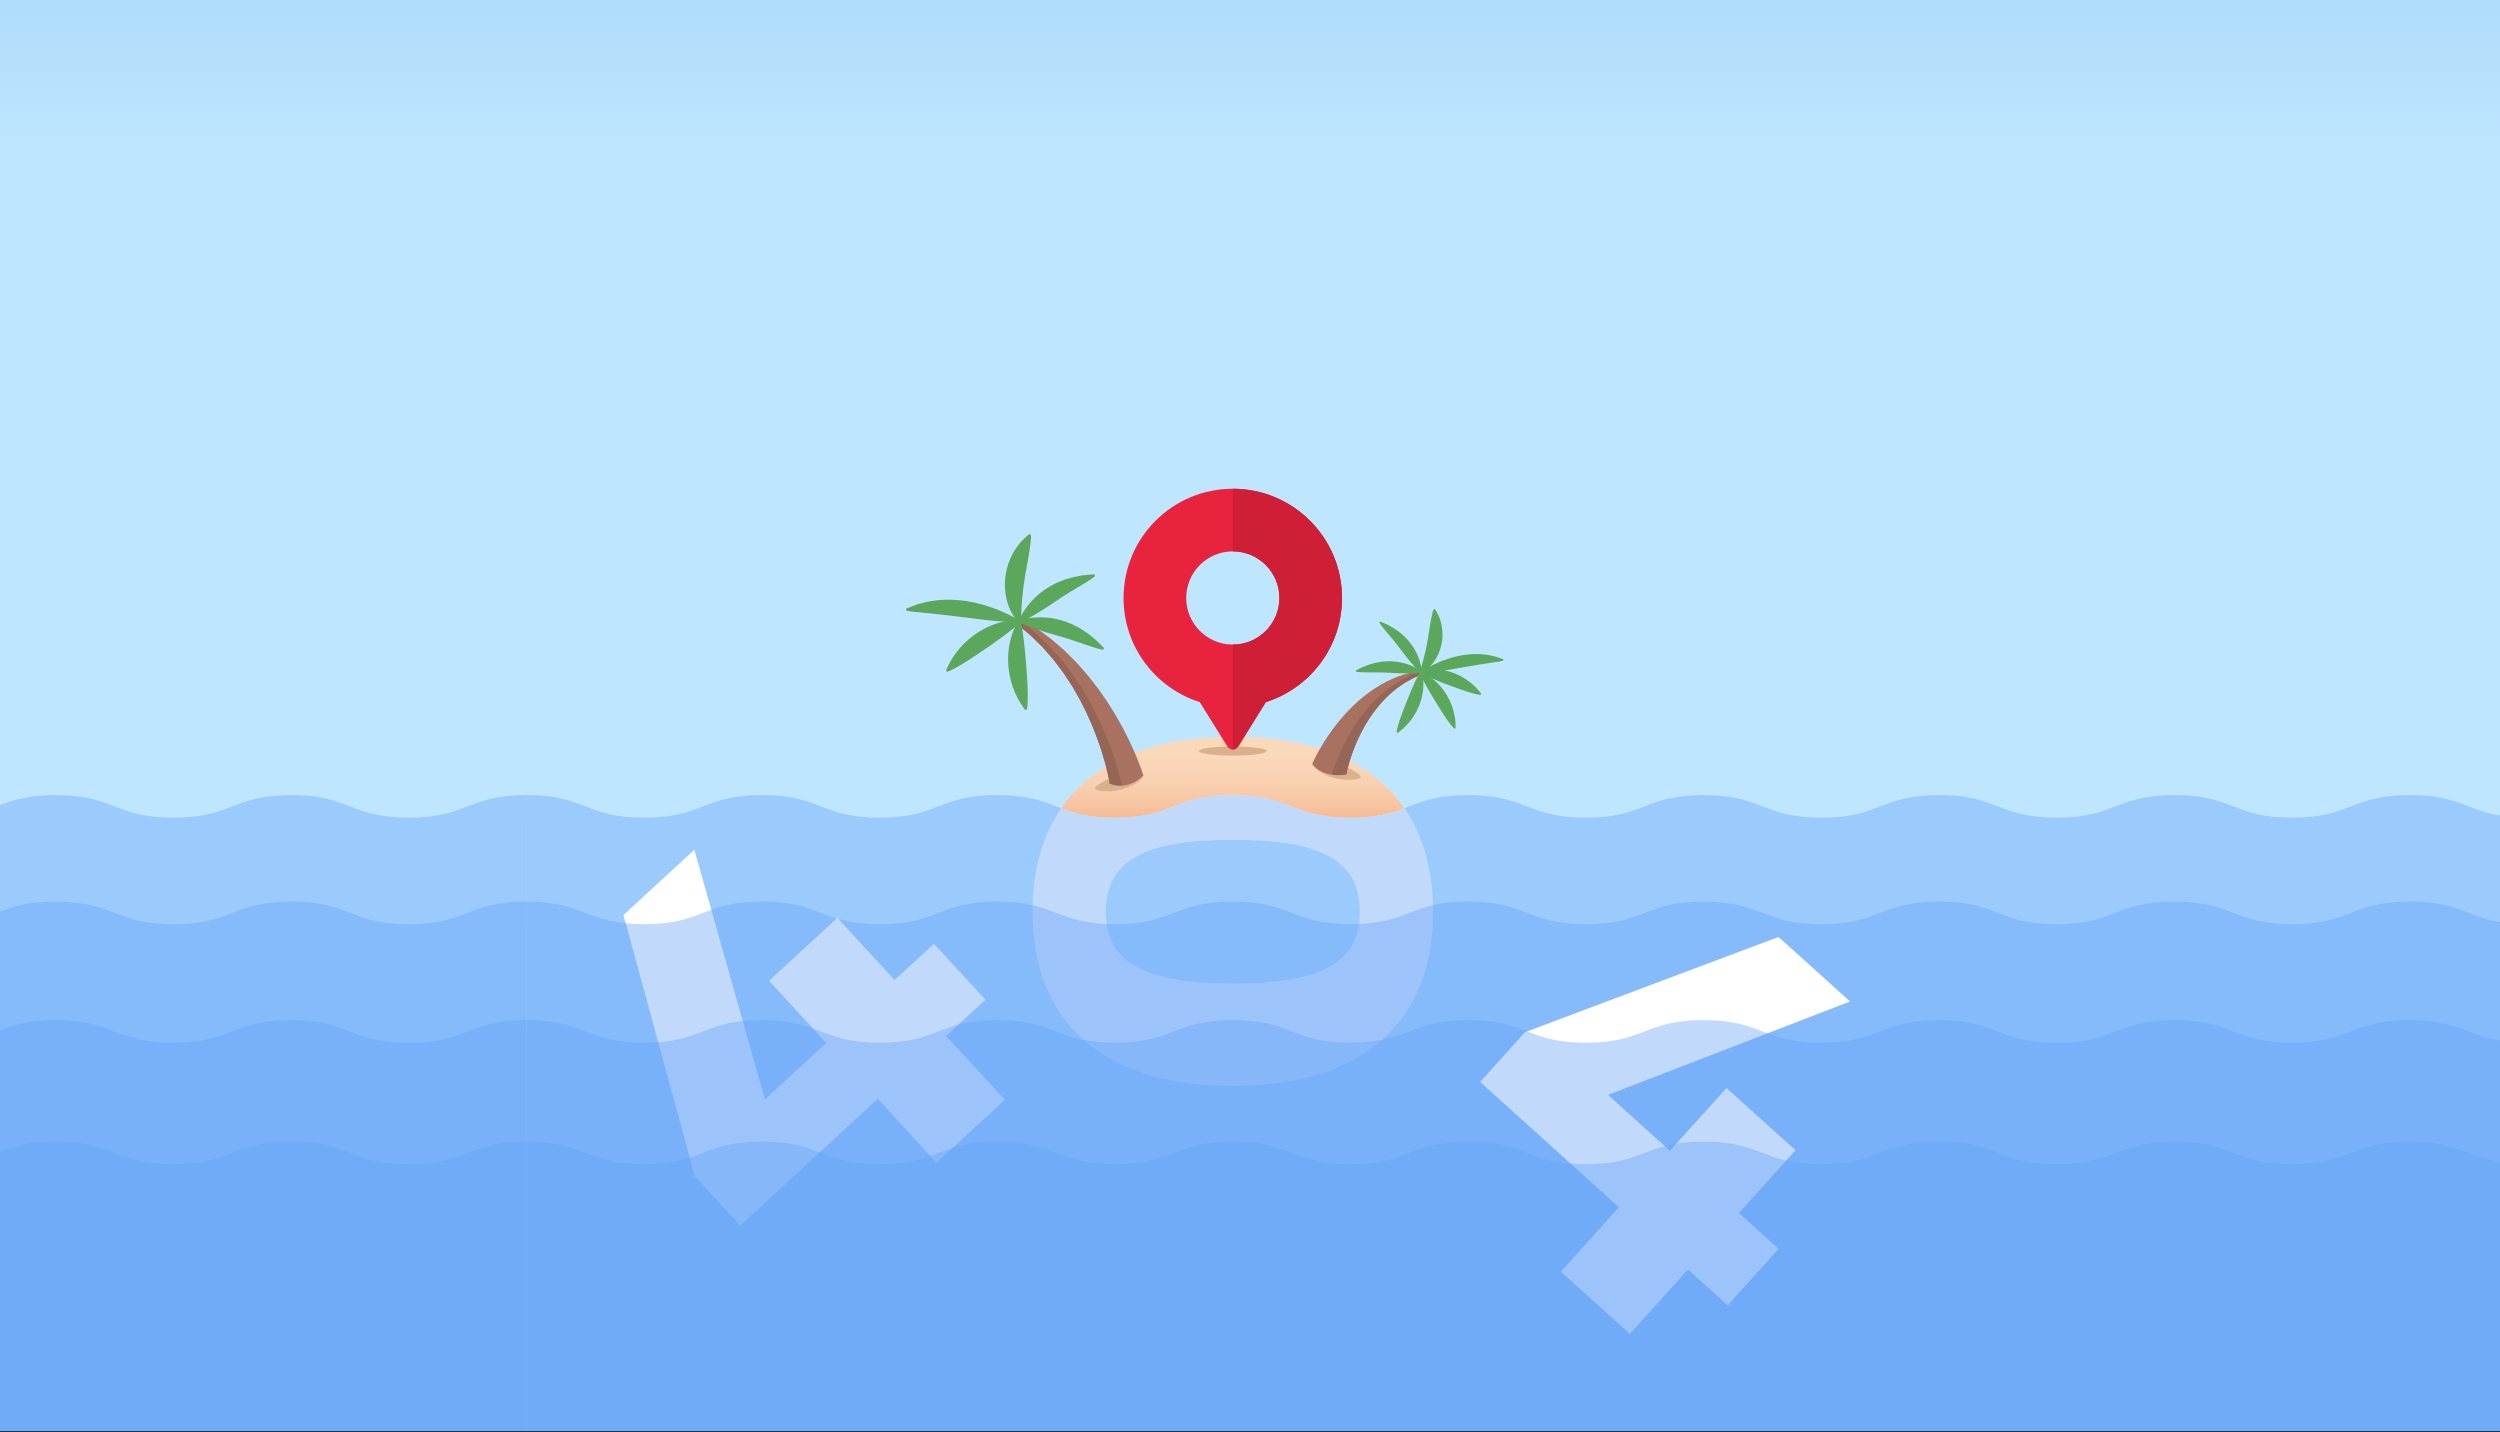 <?xml version="1.0" encoding="utf-8"?>
<!-- Generator: Adobe Illustrator 22.0.0, SVG Export Plug-In . SVG Version: 6.00 Build 0)  -->
<svg version="1.1" xmlns="http://www.w3.org/2000/svg" xmlns:xlink="http://www.w3.org/1999/xlink" x="0px" y="0px"
	 viewBox="0 0 884.96 506.97" style="enable-background:new 0 0 884.96 506.97;" xml:space="preserve">
<rect x="0" y="0" width="884.96" height="506.97" fill="#333333" stroke="none"/>
<g id="BACKGROUND">
</g>
<g id="OBJECTS">
</g>
<g id="DESIGNED_BY_FREEPIK">
	<g>
		<defs>
			<rect id="SVGID_1_" width="884.96" height="506.55"/>
		</defs>
		<clipPath id="SVGID_2_">
			<use xlink:href="#SVGID_1_"  style="overflow:visible;"/>
		</clipPath>
		<linearGradient id="SVGID_3_" gradientUnits="userSpaceOnUse" x1="442.478" y1="55.974" x2="442.478" y2="-222.041">
			<stop  offset="0" style="stop-color:#BFE6FF"/>
			<stop  offset="0.249" style="stop-color:#AADAF9"/>
			<stop  offset="0.763" style="stop-color:#73BCEA"/>
			<stop  offset="1" style="stop-color:#58ADE3"/>
		</linearGradient>
		<rect style="clip-path:url(#SVGID_2_);fill:url(#SVGID_3_);" width="884.96" height="507.92"/>
		<g style="clip-path:url(#SVGID_2_);">
			<path style="fill:#FFFFFF;" d="M436.49,384.42c-45.65,0-70.97-22.13-70.97-61.6c0-14.74,3.46-27.05,10.13-36.72
				c12.38-15,31.97-24.25,60.75-24.25c28.65,0,47.12,8.5,60.75,24.24c6.66,9.67,10.12,21.99,10.12,36.73
				C507.26,362.29,481.94,384.42,436.49,384.42z M436.49,297.3c-31.9,0-45.06,7.58-45.06,25.52c0,17.54,13.16,25.32,45.06,25.32
				s44.86-7.78,44.86-25.32C481.35,304.87,468.39,297.3,436.49,297.3z"/>
			<linearGradient id="SVGID_4_" gradientUnits="userSpaceOnUse" x1="436.391" y1="292.186" x2="436.391" y2="255.162">
				<stop  offset="0" style="stop-color:#F5B48B"/>
				<stop  offset="0.196" style="stop-color:#F7C4A1"/>
				<stop  offset="0.417" style="stop-color:#F9D1B1"/>
				<stop  offset="0.666" style="stop-color:#FAD8BA"/>
				<stop  offset="1" style="stop-color:#FADABD"/>
			</linearGradient>
			<path style="fill:url(#SVGID_4_);" d="M394.71,289.44c20.83,0,20.83-8,41.66-8c20.83,0,20.83,8,41.67,8
				c9.26,0,14.4-1.58,19.09-3.34c-11.35-16.48-32-25.28-60.64-25.28c-28.78,0-49.47,8.8-60.84,25.29
				C380.33,287.86,385.47,289.44,394.71,289.44z"/>
			<ellipse style="fill:#D9B18D;" cx="436.39" cy="265.85" rx="12" ry="1.63"/>
		</g>
		<g style="clip-path:url(#SVGID_2_);">
			<path style="fill:#E8233D;" d="M436.39,173.01c-21.36,0-38.67,17.31-38.67,38.67c0,17.28,11.34,31.91,26.98,36.86l9.58,15.41
				c0.58,0.93,1.34,1.4,2.11,1.4c0.77,0,1.53-0.47,2.11-1.4l9.58-15.41c15.64-4.95,26.98-19.58,26.98-36.86
				C475.06,190.32,457.75,173.01,436.39,173.01z M436.39,228.17c-9.11,0-16.49-7.39-16.49-16.49c0-9.11,7.38-16.5,16.49-16.5
				c9.11,0,16.49,7.39,16.49,16.5C452.88,220.78,445.5,228.17,436.39,228.17z"/>
			<path style="fill:#CF1F36;" d="M475.06,211.68c0,17.28-11.34,31.91-26.98,36.86l-9.58,15.41c-0.58,0.93-1.34,1.4-2.11,1.4v-37.18
				c9.11,0,16.49-7.39,16.49-16.49c0-9.11-7.38-16.5-16.49-16.5v-22.17C457.75,173.01,475.06,190.32,475.06,211.68z"/>
		</g>
		<g style="clip-path:url(#SVGID_2_);">
			<path style="fill:#D9B18D;" d="M387.62,279.2c0.21,0.75,5.08,1.49,9.76,0.17c4.68-1.32,7.63-4.2,7.42-4.95
				c-0.21-0.75-4.64-1.07-9.32,0.26C390.8,276,387.41,278.45,387.62,279.2z"/>
			<path style="fill:#A87160;" d="M392.81,277.35c-0.15-0.1-0.04-0.25-0.12-0.71c-0.04-0.21-0.08-0.47-0.14-0.78
				c-0.07-0.33-0.15-0.72-0.24-1.15c-0.17-0.86-0.45-1.92-0.73-3.13c-0.34-1.21-0.66-2.59-1.14-4.07c-0.23-0.74-0.46-1.52-0.71-2.32
				c-0.27-0.79-0.56-1.61-0.85-2.46c-0.55-1.71-1.3-3.43-1.99-5.27c-0.77-1.79-1.56-3.66-2.45-5.51c-0.94-1.82-1.8-3.75-2.88-5.54
				c-0.52-0.91-1.03-1.83-1.55-2.74c-0.53-0.9-1.12-1.75-1.68-2.63c-0.57-0.87-1.13-1.73-1.68-2.58c-0.61-0.81-1.21-1.62-1.79-2.4
				c-0.59-0.79-1.16-1.58-1.75-2.33c-0.62-0.72-1.23-1.42-1.82-2.11c-0.6-0.69-1.17-1.36-1.73-2.01c-0.56-0.65-1.18-1.19-1.74-1.76
				c-1.13-1.11-2.16-2.15-3.11-3.04c-1-0.83-1.87-1.55-2.58-2.14c-1.44-1.2-2.27-1.88-2.27-1.88l1.27-1.96c0,0,0.94,0.58,2.59,1.58
				c0.83,0.51,1.83,1.12,2.99,1.83c1.1,0.78,2.32,1.7,3.67,2.69c0.66,0.51,1.4,0.99,2.08,1.58c0.68,0.59,1.38,1.2,2.11,1.83
				c0.73,0.63,1.47,1.28,2.23,1.94c0.73,0.69,1.44,1.44,2.19,2.18c0.74,0.75,1.5,1.5,2.26,2.27c0.71,0.81,1.44,1.63,2.17,2.46
				c0.72,0.84,1.48,1.66,2.18,2.54c0.69,0.88,1.37,1.77,2.06,2.66c1.42,1.76,2.63,3.65,3.92,5.47c1.24,1.84,2.37,3.71,3.47,5.52
				c1.02,1.85,2.1,3.61,2.95,5.36c0.45,0.87,0.88,1.71,1.3,2.53c0.39,0.83,0.77,1.64,1.13,2.41c0.75,1.54,1.33,3,1.89,4.28
				c0.52,1.3,0.99,2.43,1.33,3.39c0.18,0.48,0.33,0.91,0.47,1.28c0.14,0.41,0.25,0.75,0.34,1.03c0.17,0.52,0.26,0.8,0.26,0.8
				S399.83,280.1,392.81,277.35z"/>
			<path style="fill:#966556;" d="M396.76,276.46c-0.23-1-0.56-2.17-0.92-3.53c-0.41-1.33-0.81-2.86-1.38-4.47
				c-0.27-0.81-0.55-1.65-0.84-2.52c-0.32-0.86-0.65-1.75-0.99-2.66c-0.65-1.83-1.51-3.71-2.31-5.67c-0.89-1.93-1.79-3.92-2.8-5.89
				c-1.06-1.96-2.04-3.98-3.25-5.89c-0.58-0.96-1.16-1.93-1.74-2.89c-0.59-0.95-1.25-1.86-1.87-2.77c-0.63-0.91-1.25-1.81-1.86-2.7
				c-0.67-0.85-1.33-1.69-1.98-2.52c-0.66-0.82-1.28-1.64-1.92-2.42c-0.68-0.75-1.35-1.48-1.99-2.19c-0.64-0.71-1.27-1.4-1.88-2.06
				c-0.61-0.66-1.28-1.23-1.88-1.81c-1.22-1.14-2.32-2.2-3.33-3.1c-1.06-0.84-1.99-1.57-2.75-2.17c-1.25-0.98-2.05-1.61-2.3-1.8
				l-0.91,1.41c0,0,0.82,0.68,2.27,1.88c0.72,0.59,1.59,1.31,2.58,2.14c0.94,0.89,1.97,1.93,3.11,3.04
				c0.55,0.57,1.18,1.11,1.74,1.76c0.56,0.65,1.14,1.32,1.73,2.01c0.59,0.68,1.2,1.39,1.82,2.11c0.59,0.75,1.16,1.54,1.75,2.33
				c0.59,0.79,1.19,1.59,1.79,2.4c0.55,0.85,1.12,1.71,1.68,2.58c0.55,0.87,1.15,1.72,1.68,2.63c0.52,0.91,1.03,1.82,1.55,2.74
				c1.08,1.79,1.94,3.72,2.88,5.54c0.89,1.85,1.68,3.72,2.45,5.51c0.69,1.83,1.44,3.56,1.99,5.27c0.29,0.84,0.57,1.66,0.85,2.46
				c0.25,0.8,0.48,1.58,0.71,2.32c0.48,1.48,0.8,2.86,1.14,4.07c0.29,1.21,0.56,2.27,0.73,3.13c0.09,0.43,0.17,0.81,0.24,1.15
				c0.05,0.31,0.1,0.57,0.14,0.78c0.08,0.46-0.03,0.61,0.12,0.71c1.56,0.61,3,0.79,4.32,0.73c-0.02-0.1-0.04-0.18-0.06-0.29
				C396.98,277.4,396.87,276.96,396.76,276.46z"/>
			<path style="fill:#5BA85D;" d="M361.05,220.58c0,0-0.11,0.09-0.33,0.27c-0.2,0.15-0.5,0.44-0.87,0.71
				c-0.36,0.29-0.8,0.64-1.3,1.05c-0.48,0.37-1.02,0.79-1.62,1.25c-0.29,0.21-0.59,0.43-0.89,0.68c-0.3,0.22-0.62,0.45-0.94,0.69
				c-0.63,0.5-1.31,0.93-1.97,1.45c-0.33,0.26-0.69,0.47-1.03,0.72c-0.33,0.27-0.68,0.51-1.04,0.75c-0.71,0.47-1.4,1-2.13,1.47
				c-0.38,0.21-0.71,0.5-1.07,0.74c-0.35,0.25-0.73,0.47-1.09,0.71c-0.7,0.5-1.4,1-2.14,1.43c-0.69,0.48-1.38,0.95-2.08,1.36
				c-0.71,0.4-1.32,0.87-1.98,1.24c-0.64,0.38-1.29,0.7-1.81,1.04c-0.54,0.33-1.07,0.58-1.49,0.81c-0.42,0.23-0.81,0.38-1.05,0.5
				c-0.26,0.11-0.4,0.17-0.4,0.17l-0.24,0.1c-0.24,0.1-0.52-0.01-0.62-0.26c-0.05-0.12-0.04-0.25,0-0.37c0,0,0.2-0.47,0.6-1.27
				c0.21-0.4,0.46-0.88,0.74-1.44c0.27-0.57,0.67-1.16,1.1-1.8c0.45-0.63,0.86-1.37,1.45-2.04c0.58-0.68,1.16-1.42,1.83-2.13
				c0.71-0.67,1.41-1.4,2.18-2.08c0.81-0.63,1.61-1.31,2.46-1.9c0.89-0.56,1.74-1.17,2.66-1.63c0.45-0.25,0.9-0.49,1.35-0.71
				c0.46-0.2,0.92-0.4,1.37-0.59c0.88-0.42,1.8-0.67,2.65-0.96c0.86-0.24,1.68-0.47,2.45-0.6c0.38-0.07,0.75-0.13,1.1-0.2
				c0.35-0.04,0.69-0.07,1.01-0.1c0.63-0.07,1.18-0.08,1.64-0.1c0.46-0.01,0.81,0.01,1.07,0.03c0.25,0.01,0.37,0.03,0.37,0.03
				c0.26,0.04,0.45,0.28,0.41,0.55c-0.02,0.12-0.08,0.23-0.17,0.3L361.05,220.58z"/>
			<path style="fill:#5BA85D;" d="M361.47,220.31c0,0,0.02,0.15,0.07,0.42c0.03,0.25,0.13,0.65,0.18,1.11
				c0.07,0.46,0.16,1.01,0.26,1.65c0.08,0.6,0.17,1.28,0.28,2.02c0.04,0.36,0.08,0.73,0.14,1.11c0.04,0.37,0.08,0.76,0.13,1.16
				c0.12,0.79,0.16,1.6,0.27,2.43c0.06,0.42,0.06,0.83,0.1,1.25c0.07,0.42,0.1,0.85,0.13,1.27c0.05,0.85,0.17,1.71,0.21,2.58
				c-0.01,0.43,0.08,0.86,0.11,1.29c0.05,0.43,0.05,0.87,0.07,1.3c0.08,0.86,0.17,1.71,0.17,2.56c0.08,0.84,0.13,1.67,0.14,2.48
				c-0.01,0.82,0.09,1.58,0.08,2.33c0.01,0.74-0.04,1.46-0.01,2.09c0.02,0.63-0.03,1.22-0.04,1.7c-0.01,0.48-0.08,0.89-0.09,1.16
				c-0.04,0.28-0.06,0.43-0.06,0.43l-0.03,0.25c-0.03,0.26-0.27,0.44-0.53,0.41c-0.13-0.02-0.24-0.09-0.32-0.19
				c0,0-0.3-0.41-0.8-1.16c-0.24-0.38-0.54-0.84-0.88-1.36c-0.36-0.52-0.67-1.15-1.01-1.85c-0.32-0.7-0.76-1.43-1.04-2.28
				c-0.3-0.84-0.65-1.71-0.93-2.65c-0.23-0.95-0.51-1.92-0.71-2.92c-0.14-1.02-0.33-2.05-0.42-3.09c-0.04-1.04-0.14-2.09-0.08-3.12
				c0.01-0.51,0.03-1.02,0.06-1.53c0.06-0.5,0.11-1,0.17-1.48c0.08-0.98,0.32-1.9,0.49-2.78c0.22-0.87,0.43-1.69,0.71-2.42
				c0.13-0.37,0.26-0.72,0.38-1.05c0.15-0.33,0.29-0.63,0.41-0.92c0.26-0.58,0.52-1.07,0.73-1.47c0.22-0.4,0.42-0.7,0.56-0.91
				c0.14-0.21,0.21-0.31,0.21-0.31c0.17-0.21,0.47-0.24,0.68-0.08c0.1,0.08,0.16,0.18,0.18,0.3L361.47,220.31z"/>
			<path style="fill:#5BA85D;" d="M360.55,219.91c0,0,0.05-0.12,0.14-0.35c0.09-0.24,0.25-0.56,0.45-0.97
				c0.21-0.41,0.46-0.9,0.79-1.44c0.32-0.54,0.7-1.15,1.16-1.78c0.42-0.65,0.99-1.28,1.54-1.98c0.62-0.64,1.21-1.37,1.95-2.01
				c0.36-0.33,0.72-0.66,1.09-1c0.39-0.31,0.79-0.62,1.19-0.93c0.78-0.66,1.7-1.15,2.55-1.73c0.89-0.52,1.83-0.96,2.73-1.44
				c0.94-0.38,1.87-0.75,2.77-1.11c0.93-0.27,1.83-0.53,2.68-0.78c0.85-0.24,1.69-0.34,2.44-0.5c0.76-0.14,1.45-0.29,2.08-0.32
				c0.62-0.06,1.17-0.1,1.62-0.14c0.9-0.08,1.41-0.13,1.41-0.13c0.24-0.02,0.46,0.16,0.48,0.4c0.01,0.15-0.05,0.3-0.17,0.39
				l-0.27,0.21c0,0-0.12,0.09-0.35,0.27c-0.23,0.15-0.55,0.42-0.96,0.68c-0.41,0.25-0.9,0.6-1.45,0.92
				c-0.56,0.3-1.15,0.72-1.79,1.11c-0.63,0.42-1.33,0.75-2.02,1.19c-0.68,0.45-1.4,0.87-2.13,1.28c-0.7,0.46-1.41,0.93-2.15,1.33
				c-0.67,0.52-1.42,0.91-2.1,1.39l-1.02,0.7c-0.17,0.12-0.35,0.22-0.52,0.33l-0.49,0.36c-0.32,0.25-0.67,0.45-1.02,0.66
				c-0.32,0.24-0.65,0.46-0.99,0.67c-0.69,0.41-1.31,0.87-2,1.24c-0.62,0.43-1.32,0.78-1.92,1.16c-0.66,0.38-1.26,0.72-1.79,1.03
				c-0.28,0.16-0.55,0.31-0.8,0.45c-0.25,0.14-0.52,0.26-0.73,0.38c-0.42,0.25-0.81,0.43-1.05,0.56c-0.26,0.14-0.41,0.22-0.41,0.22
				l-0.34,0.18c-0.21,0.11-0.47,0.04-0.58-0.17C360.51,220.16,360.51,220.02,360.55,219.91z"/>
			<path style="fill:#5BA85D;" d="M360.85,219.61c0,0,0.13-0.04,0.36-0.12c0.24-0.08,0.59-0.17,1.03-0.29
				c0.44-0.1,0.98-0.23,1.61-0.33c0.62-0.1,1.33-0.2,2.1-0.26c0.77-0.1,1.62-0.07,2.5-0.1c0.89,0.06,1.83,0.04,2.79,0.19
				c0.48,0.06,0.97,0.13,1.46,0.19c0.49,0.1,0.98,0.21,1.48,0.31c1.01,0.17,1.97,0.56,2.97,0.84c0.97,0.34,1.92,0.78,2.86,1.15
				c0.9,0.48,1.78,0.95,2.63,1.41c0.8,0.54,1.58,1.06,2.32,1.55c0.73,0.5,1.35,1.07,1.95,1.55c0.6,0.49,1.16,0.93,1.58,1.39
				c0.45,0.44,0.83,0.83,1.15,1.14c0.64,0.63,1,1,1,1c0.17,0.17,0.17,0.45,0,0.63c-0.11,0.11-0.26,0.15-0.4,0.12l-0.33-0.07
				c0,0-0.15-0.03-0.43-0.09c-0.26-0.07-0.67-0.15-1.14-0.3c-0.46-0.15-1.04-0.3-1.64-0.52c-0.59-0.23-1.29-0.42-2-0.65
				c-0.73-0.21-1.43-0.54-2.21-0.77c-0.79-0.23-1.57-0.51-2.35-0.8c-0.8-0.24-1.62-0.47-2.4-0.79c-0.83-0.17-1.61-0.5-2.41-0.71
				l-1.2-0.33c-0.2-0.05-0.39-0.12-0.59-0.18l-0.59-0.15c-0.4-0.09-0.78-0.22-1.16-0.35c-0.39-0.09-0.77-0.2-1.15-0.33
				c-0.76-0.27-1.51-0.43-2.24-0.73c-0.73-0.19-1.45-0.51-2.13-0.72c-0.71-0.26-1.36-0.5-1.94-0.71c-0.3-0.11-0.59-0.22-0.86-0.32
				c-0.27-0.11-0.53-0.23-0.76-0.31c-0.46-0.16-0.85-0.34-1.11-0.44c-0.28-0.11-0.43-0.17-0.43-0.17l-0.36-0.14
				c-0.22-0.09-0.33-0.33-0.24-0.55C360.64,219.74,360.74,219.65,360.85,219.61z"/>
			<path style="fill:#5BA85D;" d="M360.59,220.34c0,0-0.09-0.08-0.27-0.28c-0.18-0.2-0.45-0.47-0.73-0.85
				c-0.28-0.38-0.64-0.84-0.97-1.41c-0.34-0.57-0.73-1.22-1.04-1.97c-0.36-0.74-0.65-1.57-0.94-2.47c-0.21-0.91-0.55-1.87-0.65-2.89
				c-0.07-0.51-0.13-1.03-0.2-1.56c-0.03-0.53-0.05-1.07-0.08-1.61c-0.05-1.09,0.12-2.19,0.19-3.29c0.11-1.1,0.43-2.17,0.64-3.23
				c0.31-1.03,0.68-2.04,1.05-2.99c0.44-0.92,0.89-1.8,1.35-2.61c0.45-0.81,1-1.51,1.48-2.15c0.24-0.32,0.47-0.63,0.69-0.92
				c0.22-0.29,0.49-0.52,0.71-0.76c0.45-0.47,0.87-0.86,1.22-1.17c0.34-0.32,0.63-0.55,0.82-0.71c0.19-0.16,0.29-0.24,0.29-0.24
				c0.21-0.17,0.52-0.14,0.69,0.07c0.07,0.09,0.11,0.19,0.11,0.3l0.01,0.22c0,0,0.02,0.64-0.08,1.61c-0.04,0.49-0.09,1.07-0.21,1.69
				c-0.11,0.62-0.16,1.35-0.27,2.08c-0.06,0.36-0.12,0.74-0.19,1.13c-0.07,0.38-0.17,0.76-0.21,1.17c-0.1,0.8-0.25,1.62-0.43,2.43
				c-0.12,0.83-0.25,1.67-0.45,2.5c-0.1,0.84-0.26,1.68-0.42,2.52c-0.06,0.42-0.09,0.85-0.18,1.26c-0.09,0.42-0.14,0.84-0.17,1.26
				c-0.06,0.42-0.12,0.84-0.18,1.25c-0.02,0.41-0.08,0.83-0.12,1.24c-0.13,0.83-0.12,1.62-0.24,2.42c-0.02,0.77-0.13,1.55-0.15,2.27
				c-0.04,0.72-0.11,1.41-0.13,2.03c-0.01,0.61-0.06,1.18-0.07,1.64c0,0.46-0.05,0.86-0.05,1.1c-0.02,0.26-0.01,0.42-0.01,0.42
				l0,0.11c0,0.29-0.23,0.52-0.51,0.53C360.81,220.47,360.69,220.42,360.59,220.34z"/>
			<path style="fill:#5BA85D;" d="M359.81,220.18c0,0-0.18,0-0.53,0c-0.32-0.02-0.82,0.02-1.41-0.03c-0.58-0.04-1.33-0.02-2.11-0.09
				c-0.81-0.03-1.68-0.12-2.62-0.18c-0.92-0.09-1.92-0.18-2.97-0.28c-1.03-0.14-2.11-0.21-3.19-0.37c-1.09-0.12-2.19-0.25-3.3-0.41
				c-0.55-0.06-1.11-0.11-1.67-0.19c-0.55-0.1-1.11-0.18-1.66-0.21c-0.55-0.04-1.1-0.14-1.65-0.22c-0.27-0.05-0.55-0.07-0.82-0.09
				l-0.81-0.09c-0.54-0.06-1.08-0.12-1.61-0.22c-0.53-0.06-1.05-0.06-1.58-0.14c-0.52-0.07-1.04-0.13-1.55-0.21
				c-0.5-0.04-1-0.07-1.5-0.12c-0.99-0.12-1.96-0.27-2.85-0.3c-0.9-0.08-1.77-0.2-2.55-0.29c-0.76-0.03-1.48-0.12-2.07-0.18
				c-0.59-0.04-1.09-0.15-1.43-0.19c-0.34-0.05-0.53-0.1-0.53-0.1l-0.35-0.08c-0.23-0.05-0.38-0.29-0.33-0.52
				c0.03-0.14,0.14-0.26,0.27-0.31c0,0,0.6-0.23,1.65-0.64c0.52-0.2,1.16-0.45,1.89-0.73c0.75-0.22,1.61-0.43,2.54-0.68
				c0.47-0.11,0.95-0.28,1.46-0.35c0.51-0.08,1.05-0.16,1.59-0.24c0.55-0.08,1.11-0.17,1.68-0.26c0.58-0.03,1.17-0.07,1.77-0.1
				c0.6-0.03,1.21-0.06,1.83-0.09c0.62,0.02,1.25,0.04,1.88,0.06c1.27,0,2.54,0.17,3.82,0.32c0.64,0.06,1.27,0.16,1.9,0.29
				c0.63,0.12,1.25,0.23,1.87,0.35c1.23,0.3,2.44,0.58,3.59,0.92c1.15,0.36,2.26,0.69,3.28,1.09c1.04,0.36,2,0.77,2.88,1.14
				c1.76,0.76,3.19,1.48,4.18,2.03c0.49,0.27,0.88,0.49,1.14,0.65c0.26,0.16,0.39,0.24,0.39,0.24c0.22,0.13,0.29,0.41,0.15,0.63
				c-0.09,0.14-0.24,0.22-0.39,0.22H359.81z"/>
		</g>
		<g style="clip-path:url(#SVGID_2_);">
			<path style="fill:#D9B18D;" d="M481.71,275.15c-0.21,0.75-5.08,1.49-9.76,0.17s-7.63-4.2-7.42-4.95
				c0.21-0.75,4.64-1.07,9.32,0.26C478.54,271.96,481.92,274.41,481.71,275.15z"/>
			<path style="fill:#A87160;" d="M464.54,270.37c0,0,0.1-0.23,0.29-0.67c0.18-0.41,0.45-0.96,0.8-1.66
				c0.7-1.38,1.73-3.28,3.11-5.46c1.37-2.18,3.07-4.64,5.09-7.11c1-1.24,2.1-2.48,3.24-3.7c1.16-1.21,2.36-2.4,3.64-3.52
				c1.27-1.13,2.58-2.2,3.93-3.17c1.34-0.99,2.72-1.87,4.07-2.66c1.36-0.79,2.72-1.47,4.03-2.06c1.32-0.57,2.57-1.07,3.75-1.44
				c1.16-0.42,2.28-0.65,3.24-0.92c0.98-0.19,1.83-0.37,2.53-0.49c1.4-0.18,2.21-0.29,2.21-0.29l0.21,0.98c0,0-0.73,0.27-2.02,0.75
				c-0.63,0.26-1.38,0.61-2.24,0.99c-0.83,0.46-1.79,0.9-2.76,1.53c-0.99,0.58-2.01,1.29-3.06,2.06c-1.04,0.79-2.09,1.67-3.12,2.63
				c-1.02,0.97-2.04,2.01-2.99,3.13c-0.97,1.11-1.88,2.29-2.74,3.51c-3.46,4.86-5.88,10.34-7.31,14.5c-0.72,2.08-1.2,3.84-1.49,5.04
				c-0.14,0.6-0.25,1.07-0.3,1.36c-0.03,0.16-0.04,0.24-0.05,0.29c-0.01,0.08,0.01,0.11-0.02,0.12
				C467.58,275.51,464.54,270.37,464.54,270.37z"/>
			<path style="fill:#966556;" d="M491.47,246.2c1.03-0.96,2.08-1.84,3.12-2.63c1.05-0.77,2.07-1.49,3.06-2.06
				c0.97-0.63,1.93-1.07,2.76-1.53c0.86-0.38,1.61-0.74,2.24-0.99c1.28-0.48,2.02-0.75,2.02-0.75l-0.37-0.93
				c0,0-0.77,0.24-2.12,0.67c-0.67,0.23-1.47,0.56-2.41,0.92c-0.89,0.43-1.95,0.85-3.03,1.46c-1.1,0.57-2.25,1.28-3.44,2.07
				c-1.19,0.8-2.4,1.71-3.61,2.73c-1.2,1.02-2.4,2.13-3.55,3.33c-1.16,1.19-2.27,2.48-3.32,3.8c-1.06,1.33-2.04,2.71-2.97,4.1
				c-0.91,1.4-1.78,2.8-2.55,4.2c-1.56,2.79-2.81,5.51-3.78,7.89c-0.94,2.3-1.61,4.28-2.06,5.75c1.44,0.21,3.13,0.24,5.12-0.06
				c0.03,0,0.01-0.04,0.02-0.12c0-0.05,0.01-0.13,0.05-0.29c0.05-0.29,0.16-0.76,0.3-1.36c0.3-1.2,0.77-2.96,1.49-5.04
				c1.42-4.16,3.85-9.65,7.31-14.5c0.86-1.22,1.77-2.4,2.74-3.51C489.44,248.21,490.45,247.17,491.47,246.2z"/>
			<path style="fill:#5BA85D;" d="M502.76,238.28c0,0,0.1,0.05,0.29,0.14c0.17,0.07,0.43,0.23,0.74,0.35
				c0.31,0.14,0.68,0.32,1.12,0.52c0.41,0.18,0.87,0.38,1.37,0.6c0.24,0.1,0.5,0.2,0.76,0.33c0.25,0.1,0.52,0.21,0.79,0.33
				c0.54,0.24,1.1,0.44,1.66,0.68c0.28,0.13,0.57,0.22,0.86,0.33c0.28,0.13,0.58,0.25,0.87,0.35c0.59,0.21,1.17,0.47,1.77,0.67
				c0.31,0.08,0.59,0.23,0.89,0.34c0.29,0.12,0.6,0.21,0.9,0.31c0.59,0.23,1.17,0.46,1.77,0.64c0.58,0.22,1.15,0.43,1.72,0.6
				c0.58,0.16,1.09,0.39,1.63,0.53c0.52,0.16,1.04,0.27,1.47,0.42c0.44,0.14,0.86,0.23,1.21,0.31c0.33,0.09,0.64,0.13,0.83,0.17
				c0.21,0.03,0.32,0.05,0.32,0.05l0.18,0.03c0.19,0.03,0.37-0.1,0.39-0.29c0.01-0.1-0.01-0.19-0.07-0.26c0,0-0.23-0.3-0.66-0.8
				c-0.21-0.25-0.48-0.55-0.78-0.89c-0.29-0.36-0.68-0.71-1.1-1.09c-0.43-0.37-0.86-0.83-1.4-1.2c-0.53-0.38-1.08-0.81-1.67-1.19
				c-0.62-0.35-1.25-0.75-1.92-1.1c-0.69-0.3-1.38-0.65-2.09-0.92c-0.73-0.24-1.44-0.53-2.18-0.69c-0.36-0.1-0.73-0.19-1.09-0.27
				c-0.36-0.06-0.72-0.12-1.08-0.18c-0.71-0.14-1.4-0.16-2.06-0.22c-0.66-0.02-1.28-0.04-1.85,0c-0.29,0.02-0.56,0.04-0.82,0.05
				c-0.26,0.04-0.5,0.07-0.73,0.1c-0.46,0.07-0.86,0.15-1.18,0.22c-0.33,0.07-0.58,0.15-0.76,0.21c-0.18,0.05-0.26,0.09-0.26,0.09
				c-0.18,0.07-0.27,0.28-0.19,0.46c0.03,0.08,0.1,0.15,0.18,0.19L502.76,238.28z"/>
			<path style="fill:#5BA85D;" d="M502.74,238.72c0,0,0.05,0.1,0.14,0.28c0.09,0.16,0.2,0.44,0.37,0.74
				c0.15,0.3,0.34,0.67,0.56,1.09c0.21,0.39,0.45,0.84,0.71,1.32c0.13,0.23,0.27,0.47,0.39,0.72c0.14,0.24,0.28,0.49,0.42,0.74
				c0.27,0.52,0.6,1.02,0.89,1.56c0.14,0.28,0.32,0.52,0.48,0.79c0.14,0.28,0.3,0.55,0.47,0.81c0.34,0.53,0.64,1.09,0.98,1.62
				c0.19,0.25,0.33,0.55,0.49,0.82c0.16,0.27,0.34,0.54,0.52,0.8c0.32,0.55,0.64,1.09,1,1.6c0.32,0.53,0.64,1.05,0.99,1.54
				c0.36,0.48,0.63,0.98,0.95,1.42c0.31,0.45,0.65,0.85,0.9,1.24c0.26,0.38,0.54,0.71,0.76,0.99c0.21,0.28,0.43,0.5,0.55,0.65
				c0.14,0.15,0.22,0.23,0.22,0.23l0.13,0.13c0.13,0.14,0.35,0.15,0.49,0.01c0.07-0.07,0.11-0.16,0.11-0.25c0,0,0-0.38-0.02-1.03
				c-0.02-0.33-0.04-0.73-0.06-1.19c-0.01-0.46-0.1-0.97-0.2-1.53c-0.11-0.56-0.17-1.18-0.37-1.8c-0.18-0.62-0.35-1.3-0.58-1.97
				c-0.27-0.66-0.52-1.36-0.84-2.04c-0.36-0.66-0.68-1.36-1.08-2.02c-0.42-0.63-0.81-1.3-1.29-1.89c-0.23-0.3-0.46-0.6-0.69-0.88
				c-0.25-0.27-0.5-0.54-0.74-0.81c-0.47-0.55-1.01-0.99-1.49-1.44c-0.5-0.42-0.98-0.82-1.46-1.13c-0.24-0.16-0.46-0.31-0.68-0.46
				c-0.23-0.13-0.44-0.25-0.64-0.37c-0.4-0.23-0.77-0.41-1.07-0.56c-0.3-0.15-0.55-0.24-0.72-0.3c-0.17-0.07-0.26-0.09-0.26-0.09
				c-0.19-0.05-0.38,0.06-0.44,0.25c-0.03,0.09-0.01,0.18,0.02,0.25L502.74,238.72z"/>
			<path style="fill:#5BA85D;" d="M502.53,238.01c0,0-0.05,0.1-0.14,0.28c-0.08,0.17-0.24,0.42-0.37,0.74
				c-0.15,0.3-0.33,0.67-0.54,1.1c-0.19,0.4-0.4,0.86-0.63,1.36c-0.1,0.24-0.21,0.49-0.34,0.75c-0.11,0.25-0.22,0.51-0.34,0.78
				c-0.26,0.53-0.46,1.09-0.72,1.64c-0.13,0.28-0.23,0.57-0.35,0.85c-0.14,0.28-0.26,0.57-0.37,0.87c-0.22,0.59-0.49,1.16-0.71,1.76
				c-0.09,0.31-0.24,0.59-0.36,0.88c-0.13,0.29-0.22,0.6-0.33,0.89c-0.25,0.58-0.49,1.16-0.68,1.76c-0.24,0.57-0.46,1.14-0.64,1.71
				c-0.17,0.58-0.41,1.09-0.57,1.62c-0.17,0.52-0.29,1.03-0.45,1.46c-0.15,0.44-0.25,0.86-0.34,1.2c-0.1,0.34-0.14,0.64-0.19,0.83
				c-0.03,0.21-0.05,0.31-0.05,0.31l-0.03,0.18c-0.03,0.19,0.09,0.37,0.28,0.4c0.1,0.02,0.19-0.01,0.26-0.06c0,0,0.3-0.22,0.81-0.64
				c0.25-0.21,0.56-0.47,0.91-0.76c0.37-0.28,0.72-0.66,1.11-1.07c0.38-0.42,0.84-0.84,1.22-1.37c0.39-0.52,0.83-1.05,1.23-1.65
				c0.37-0.61,0.78-1.23,1.14-1.89c0.32-0.68,0.68-1.36,0.97-2.07c0.26-0.72,0.56-1.43,0.74-2.16c0.1-0.36,0.21-0.72,0.29-1.08
				c0.07-0.36,0.14-0.72,0.21-1.08c0.16-0.7,0.19-1.4,0.26-2.05c0.03-0.65,0.07-1.27,0.04-1.85c-0.01-0.29-0.02-0.56-0.04-0.82
				c-0.03-0.26-0.06-0.51-0.09-0.74c-0.05-0.46-0.13-0.86-0.19-1.19c-0.06-0.33-0.14-0.58-0.19-0.76c-0.05-0.18-0.08-0.26-0.08-0.26
				c-0.07-0.18-0.27-0.27-0.46-0.2c-0.08,0.03-0.15,0.09-0.19,0.17L502.53,238.01z"/>
			<path style="fill:#5BA85D;" d="M503.26,237.93c0,0,0-0.1-0.01-0.28c-0.01-0.19-0.04-0.45-0.08-0.78c-0.05-0.33-0.1-0.73-0.2-1.18
				c-0.09-0.46-0.21-0.96-0.38-1.51c-0.14-0.55-0.38-1.12-0.59-1.74c-0.27-0.59-0.51-1.24-0.87-1.86c-0.17-0.31-0.34-0.63-0.52-0.95
				c-0.2-0.31-0.4-0.62-0.61-0.93c-0.38-0.64-0.9-1.2-1.36-1.81c-0.49-0.58-1.04-1.1-1.54-1.65c-0.56-0.49-1.12-0.96-1.66-1.43
				c-0.58-0.41-1.14-0.8-1.67-1.18c-0.53-0.37-1.09-0.64-1.58-0.93c-0.49-0.28-0.94-0.55-1.37-0.72c-0.42-0.19-0.78-0.35-1.09-0.49
				c-0.6-0.27-0.95-0.42-0.95-0.42c-0.16-0.07-0.36,0-0.43,0.16c-0.05,0.1-0.03,0.22,0.02,0.31l0.14,0.21c0,0,0.06,0.09,0.18,0.27
				c0.12,0.16,0.28,0.42,0.5,0.7c0.23,0.27,0.48,0.63,0.79,0.98c0.31,0.34,0.63,0.77,0.98,1.2c0.34,0.44,0.74,0.84,1.11,1.31
				c0.36,0.48,0.76,0.94,1.17,1.4c0.38,0.49,0.75,0.98,1.17,1.43c0.34,0.52,0.76,0.97,1.13,1.46l0.54,0.73
				c0.09,0.13,0.19,0.24,0.28,0.35l0.26,0.37c0.16,0.25,0.36,0.47,0.55,0.7c0.16,0.24,0.34,0.48,0.53,0.7
				c0.38,0.45,0.7,0.92,1.09,1.34c0.32,0.45,0.73,0.86,1.06,1.27c0.36,0.42,0.7,0.8,0.99,1.14c0.16,0.18,0.31,0.35,0.44,0.5
				c0.14,0.16,0.3,0.3,0.41,0.44c0.23,0.28,0.46,0.49,0.59,0.64c0.15,0.16,0.23,0.25,0.23,0.25l0.19,0.21
				c0.12,0.13,0.31,0.14,0.44,0.02C503.23,238.11,503.27,238.02,503.26,237.93z"/>
			<path style="fill:#5BA85D;" d="M503.12,237.65c0,0-0.08-0.06-0.22-0.17c-0.15-0.11-0.37-0.26-0.65-0.44
				c-0.28-0.18-0.63-0.39-1.04-0.61c-0.41-0.22-0.87-0.46-1.4-0.68c-0.51-0.25-1.1-0.43-1.71-0.67c-0.63-0.17-1.28-0.41-1.98-0.53
				c-0.35-0.07-0.7-0.14-1.06-0.22c-0.36-0.04-0.73-0.09-1.1-0.14c-0.74-0.12-1.5-0.08-2.26-0.13c-0.76,0-1.51,0.08-2.26,0.12
				c-0.74,0.12-1.46,0.23-2.16,0.35c-0.69,0.18-1.35,0.35-1.98,0.52c-0.63,0.17-1.19,0.42-1.72,0.61c-0.53,0.2-1.02,0.37-1.43,0.58
				c-0.42,0.2-0.78,0.37-1.07,0.52c-0.6,0.29-0.94,0.45-0.94,0.45c-0.16,0.08-0.23,0.27-0.15,0.43c0.05,0.1,0.14,0.17,0.25,0.18
				l0.25,0.03c0,0,0.11,0.01,0.32,0.04c0.2,0.01,0.5,0.05,0.86,0.07c0.35,0,0.79,0.04,1.26,0.03c0.46-0.02,1,0.02,1.55,0.03
				c0.56,0.02,1.12-0.03,1.72-0.01c0.6,0.03,1.21,0.02,1.82,0.01c0.62,0.03,1.24,0.06,1.85,0.03c0.62,0.08,1.23,0.04,1.84,0.08
				l0.91,0.06c0.15,0.01,0.3,0.01,0.45,0.01l0.45,0.04c0.3,0.04,0.6,0.03,0.89,0.03c0.29,0.03,0.58,0.05,0.88,0.05
				c0.59,0,1.15,0.06,1.73,0.03c0.55,0.04,1.13,0,1.65,0.01c0.55-0.01,1.06-0.02,1.51-0.03c0.24-0.01,0.46-0.01,0.67-0.02
				c0.21-0.01,0.42-0.03,0.6-0.03c0.36,0,0.67-0.03,0.87-0.04c0.22-0.01,0.34-0.01,0.34-0.01l0.28-0.01
				c0.17-0.01,0.31-0.15,0.3-0.33C503.24,237.79,503.19,237.71,503.12,237.65z"/>
			<path style="fill:#5BA85D;" d="M503.13,238.22c0,0,0.08-0.03,0.26-0.13c0.17-0.09,0.42-0.22,0.71-0.41
				c0.28-0.2,0.65-0.43,1.01-0.75c0.37-0.31,0.79-0.67,1.19-1.12c0.42-0.43,0.83-0.94,1.24-1.49c0.36-0.58,0.83-1.16,1.14-1.85
				c0.17-0.34,0.34-0.69,0.51-1.04c0.14-0.36,0.29-0.73,0.44-1.1c0.3-0.75,0.44-1.54,0.65-2.33c0.19-0.79,0.22-1.6,0.32-2.39
				c0.03-0.79,0.02-1.57-0.02-2.32c-0.08-0.75-0.18-1.46-0.31-2.13c-0.12-0.67-0.33-1.28-0.51-1.85c-0.09-0.28-0.18-0.55-0.26-0.8
				c-0.08-0.25-0.22-0.48-0.31-0.7c-0.2-0.43-0.4-0.8-0.57-1.1c-0.16-0.3-0.31-0.53-0.4-0.69c-0.09-0.16-0.15-0.24-0.15-0.24
				c-0.1-0.17-0.33-0.22-0.5-0.12c-0.07,0.04-0.12,0.11-0.15,0.18l-0.06,0.15c0,0-0.17,0.44-0.33,1.14
				c-0.09,0.35-0.19,0.77-0.26,1.22c-0.07,0.46-0.21,0.97-0.31,1.51c-0.04,0.26-0.09,0.54-0.14,0.83c-0.04,0.28-0.06,0.57-0.14,0.86
				c-0.12,0.58-0.21,1.18-0.28,1.79c-0.12,0.6-0.23,1.22-0.29,1.84c-0.13,0.61-0.22,1.23-0.31,1.85c-0.06,0.31-0.14,0.61-0.18,0.92
				c-0.04,0.31-0.1,0.62-0.18,0.91c-0.06,0.31-0.12,0.61-0.18,0.91c-0.09,0.29-0.14,0.59-0.21,0.89c-0.11,0.61-0.31,1.15-0.41,1.74
				c-0.17,0.54-0.28,1.11-0.44,1.61c-0.15,0.51-0.26,1.01-0.4,1.43c-0.14,0.42-0.24,0.83-0.34,1.16c-0.11,0.32-0.17,0.61-0.23,0.77
				c-0.05,0.18-0.09,0.29-0.09,0.29l-0.03,0.08c-0.07,0.2,0.03,0.42,0.23,0.49C502.95,238.26,503.05,238.25,503.13,238.22z"/>
			<path style="fill:#5BA85D;" d="M503.72,238.21c0,0,0.13-0.01,0.39-0.02c0.24-0.03,0.6-0.02,1.03-0.07
				c0.43-0.05,0.97-0.06,1.55-0.14c0.59-0.05,1.22-0.15,1.91-0.23c0.67-0.1,1.4-0.2,2.17-0.31c0.75-0.14,1.54-0.23,2.32-0.39
				c0.79-0.13,1.6-0.26,2.4-0.42c0.4-0.07,0.81-0.12,1.21-0.2c0.4-0.09,0.8-0.17,1.21-0.21c0.41-0.05,0.8-0.15,1.2-0.22
				c0.2-0.05,0.4-0.07,0.6-0.09l0.59-0.1c0.39-0.06,0.79-0.13,1.17-0.22c0.39-0.06,0.77-0.08,1.15-0.16
				c0.38-0.07,0.76-0.13,1.13-0.21c0.37-0.05,0.73-0.09,1.09-0.14c0.72-0.13,1.42-0.27,2.08-0.32c0.66-0.09,1.29-0.21,1.86-0.31
				c0.56-0.05,1.08-0.14,1.51-0.21c0.43-0.05,0.8-0.15,1.04-0.19c0.25-0.05,0.39-0.09,0.39-0.09l0.26-0.07
				c0.17-0.05,0.27-0.22,0.22-0.39c-0.03-0.1-0.11-0.18-0.21-0.21c0,0-0.45-0.15-1.23-0.41c-0.39-0.13-0.87-0.29-1.41-0.47
				c-0.56-0.14-1.2-0.26-1.89-0.41c-0.35-0.06-0.7-0.17-1.08-0.21c-0.38-0.04-0.77-0.08-1.17-0.12c-0.4-0.04-0.82-0.08-1.24-0.13
				c-0.43,0-0.86-0.01-1.3-0.01c-0.44,0-0.89,0-1.35,0c-0.45,0.04-0.91,0.08-1.37,0.12c-0.93,0.05-1.86,0.22-2.78,0.37
				c-0.47,0.07-0.93,0.17-1.38,0.28c-0.45,0.11-0.91,0.22-1.36,0.33c-0.89,0.26-1.77,0.51-2.59,0.81c-0.83,0.3-1.63,0.59-2.37,0.92
				c-0.75,0.31-1.44,0.64-2.07,0.94c-1.26,0.62-2.29,1.2-2.99,1.64c-0.35,0.21-0.63,0.39-0.81,0.52c-0.18,0.13-0.28,0.19-0.28,0.19
				c-0.15,0.1-0.19,0.31-0.09,0.47c0.07,0.1,0.18,0.15,0.29,0.15L503.72,238.21z"/>
		</g>
		<path style="opacity:0.4;clip-path:url(#SVGID_2_);fill:#65A4F7;" d="M686.39,281.44c-20.84,0-20.84,8-41.67,8
			c-20.84,0-20.84-8-41.67-8c-20.83,0-20.83,8-41.67,8c-20.83,0-20.83-8-41.67-8c-20.83,0-20.83,8-41.67,8c-20.83,0-20.83-8-41.67-8
			c-20.83,0-20.83,8-41.66,8c-20.83,0-20.83-8-41.67-8s-20.83,8-41.67,8c-20.83,0-20.83-8-41.67-8c-20.83,0-20.83,8-41.66,8
			s-20.83-8-41.66-8v225.11h500V281.44z"/>
		<path style="clip-path:url(#SVGID_2_);fill:#FFFFFF;" d="M292.48,369.19l-20.26-22l24.2-22.28l20.26,22l13.93-12.83l18.23,19.8
			l-13.93,12.83l20.8,22.59l-24.2,22.28l-20.8-22.59l-48.69,44.83l-16.07-17.45l-25.25-92.47l25.08-23.09l25,88.37L292.48,369.19z"
			/>
		<path style="opacity:0.4;clip-path:url(#SVGID_2_);fill:#65A4F7;" d="M686.39,319.14c-20.84,0-20.84,8-41.67,8
			c-20.84,0-20.84-8-41.67-8c-20.83,0-20.83,8-41.67,8c-20.83,0-20.83-8-41.67-8c-20.83,0-20.83,8-41.67,8c-20.83,0-20.83-8-41.67-8
			c-20.83,0-20.83,8-41.66,8c-20.83,0-20.83-8-41.67-8s-20.83,8-41.67,8c-20.83,0-20.83-8-41.67-8c-20.83,0-20.83,8-41.66,8
			s-20.83-8-41.66-8v187.41h500V319.14z"/>
		<path style="clip-path:url(#SVGID_2_);fill:#FFFFFF;" d="M591.12,407.35l20.03-22.21l24.43,22.03l-20.03,22.21l14.06,12.69
			l-18.03,19.99l-14.06-12.68l-20.56,22.8l-24.43-22.03l20.56-22.8L523.94,383l15.89-17.62l89.73-33.71l25.32,22.83l-85.67,33.07
			L591.12,407.35z"/>
		<path style="opacity:0.4;clip-path:url(#SVGID_2_);fill:#65A4F7;" d="M686.39,361.1c-20.84,0-20.84,8-41.67,8
			c-20.84,0-20.84-8-41.67-8c-20.83,0-20.83,8-41.67,8c-20.83,0-20.83-8-41.67-8c-20.83,0-20.83,8-41.67,8c-20.83,0-20.83-8-41.67-8
			c-20.83,0-20.83,8-41.66,8c-20.83,0-20.83-8-41.67-8s-20.83,8-41.67,8c-20.83,0-20.83-8-41.67-8c-20.83,0-20.83,8-41.66,8
			s-20.83-8-41.66-8v145.45h500V361.1z"/>
		<path style="opacity:0.4;clip-path:url(#SVGID_2_);fill:#65A4F7;" d="M686.39,404.11c-20.84,0-20.84,8-41.67,8
			c-20.84,0-20.84-8-41.67-8c-20.83,0-20.83,8-41.67,8c-20.83,0-20.83-8-41.67-8c-20.83,0-20.83,8-41.67,8c-20.83,0-20.83-8-41.67-8
			c-20.83,0-20.83,8-41.66,8c-20.83,0-20.83-8-41.67-8s-20.83,8-41.67,8c-20.83,0-20.83-8-41.67-8c-20.83,0-20.83,8-41.66,8
			s-20.83-8-41.66-8v102.44h500V404.11z"/>
		<path style="opacity:0.4;clip-path:url(#SVGID_2_);fill:#65A4F7;" d="M1186.39,281.44c-20.84,0-20.84,8-41.67,8
			c-20.84,0-20.84-8-41.67-8c-20.83,0-20.83,8-41.67,8c-20.83,0-20.83-8-41.67-8c-20.83,0-20.83,8-41.67,8c-20.83,0-20.83-8-41.67-8
			c-20.83,0-20.83,8-41.66,8c-20.83,0-20.83-8-41.67-8c-20.83,0-20.83,8-41.67,8s-20.83-8-41.67-8c-20.83,0-20.83,8-41.66,8
			c-20.83,0-20.83-8-41.66-8v225.11h500V281.44z"/>
		<path style="opacity:0.4;clip-path:url(#SVGID_2_);fill:#65A4F7;" d="M1186.39,319.14c-20.84,0-20.84,8-41.67,8
			c-20.84,0-20.84-8-41.67-8c-20.83,0-20.83,8-41.67,8c-20.83,0-20.83-8-41.67-8c-20.83,0-20.83,8-41.67,8c-20.83,0-20.83-8-41.67-8
			c-20.83,0-20.83,8-41.66,8c-20.83,0-20.83-8-41.67-8c-20.83,0-20.83,8-41.67,8s-20.83-8-41.67-8c-20.83,0-20.83,8-41.66,8
			c-20.83,0-20.83-8-41.66-8v187.41h500V319.14z"/>
		<path style="opacity:0.4;clip-path:url(#SVGID_2_);fill:#65A4F7;" d="M1186.39,361.1c-20.84,0-20.84,8-41.67,8
			c-20.84,0-20.84-8-41.67-8c-20.83,0-20.83,8-41.67,8c-20.83,0-20.83-8-41.67-8c-20.83,0-20.83,8-41.67,8c-20.83,0-20.83-8-41.67-8
			c-20.83,0-20.83,8-41.66,8c-20.83,0-20.83-8-41.67-8c-20.83,0-20.83,8-41.67,8s-20.83-8-41.67-8c-20.83,0-20.83,8-41.66,8
			c-20.83,0-20.83-8-41.66-8v145.45h500V361.1z"/>
		<path style="opacity:0.4;clip-path:url(#SVGID_2_);fill:#65A4F7;" d="M1186.39,404.11c-20.84,0-20.84,8-41.67,8
			c-20.84,0-20.84-8-41.67-8c-20.83,0-20.83,8-41.67,8c-20.83,0-20.83-8-41.67-8c-20.83,0-20.83,8-41.67,8c-20.83,0-20.83-8-41.67-8
			c-20.83,0-20.83,8-41.66,8c-20.83,0-20.83-8-41.67-8c-20.83,0-20.83,8-41.67,8s-20.83-8-41.67-8c-20.83,0-20.83,8-41.66,8
			c-20.83,0-20.83-8-41.66-8v102.44h500V404.11z"/>
		<path style="opacity:0.4;clip-path:url(#SVGID_2_);fill:#65A4F7;" d="M186.39,281.44c-20.84,0-20.84,8-41.67,8
			c-20.84,0-20.84-8-41.67-8c-20.83,0-20.83,8-41.67,8c-20.83,0-20.83-8-41.67-8c-20.83,0-20.83,8-41.67,8c-20.83,0-20.83-8-41.67-8
			c-20.83,0-20.83,8-41.66,8c-20.83,0-20.83-8-41.67-8s-20.83,8-41.67,8s-20.83-8-41.67-8c-20.83,0-20.83,8-41.66,8
			s-20.83-8-41.66-8v225.11h500V281.44z"/>
		<path style="opacity:0.4;clip-path:url(#SVGID_2_);fill:#65A4F7;" d="M186.39,319.14c-20.84,0-20.84,8-41.67,8
			c-20.84,0-20.84-8-41.67-8c-20.83,0-20.83,8-41.67,8c-20.83,0-20.83-8-41.67-8c-20.83,0-20.83,8-41.67,8c-20.83,0-20.83-8-41.67-8
			c-20.83,0-20.83,8-41.66,8c-20.83,0-20.83-8-41.67-8s-20.83,8-41.67,8s-20.83-8-41.67-8c-20.83,0-20.83,8-41.66,8
			s-20.83-8-41.66-8v187.41h500V319.14z"/>
		<path style="opacity:0.4;clip-path:url(#SVGID_2_);fill:#65A4F7;" d="M186.39,361.1c-20.84,0-20.84,8-41.67,8
			c-20.84,0-20.84-8-41.67-8c-20.83,0-20.83,8-41.67,8c-20.83,0-20.83-8-41.67-8c-20.83,0-20.83,8-41.67,8c-20.83,0-20.83-8-41.67-8
			c-20.83,0-20.83,8-41.66,8c-20.83,0-20.83-8-41.67-8s-20.83,8-41.67,8s-20.83-8-41.67-8c-20.83,0-20.83,8-41.66,8
			s-20.83-8-41.66-8v145.45h500V361.1z"/>
		<path style="opacity:0.4;clip-path:url(#SVGID_2_);fill:#65A4F7;" d="M186.39,404.11c-20.84,0-20.84,8-41.67,8
			c-20.84,0-20.84-8-41.67-8c-20.83,0-20.83,8-41.67,8c-20.83,0-20.83-8-41.67-8c-20.83,0-20.83,8-41.67,8c-20.83,0-20.83-8-41.67-8
			c-20.83,0-20.83,8-41.66,8c-20.83,0-20.83-8-41.67-8s-20.83,8-41.67,8s-20.83-8-41.67-8c-20.83,0-20.83,8-41.66,8
			s-20.83-8-41.66-8v102.44h500V404.11z"/>
	</g>
</g>
</svg>

